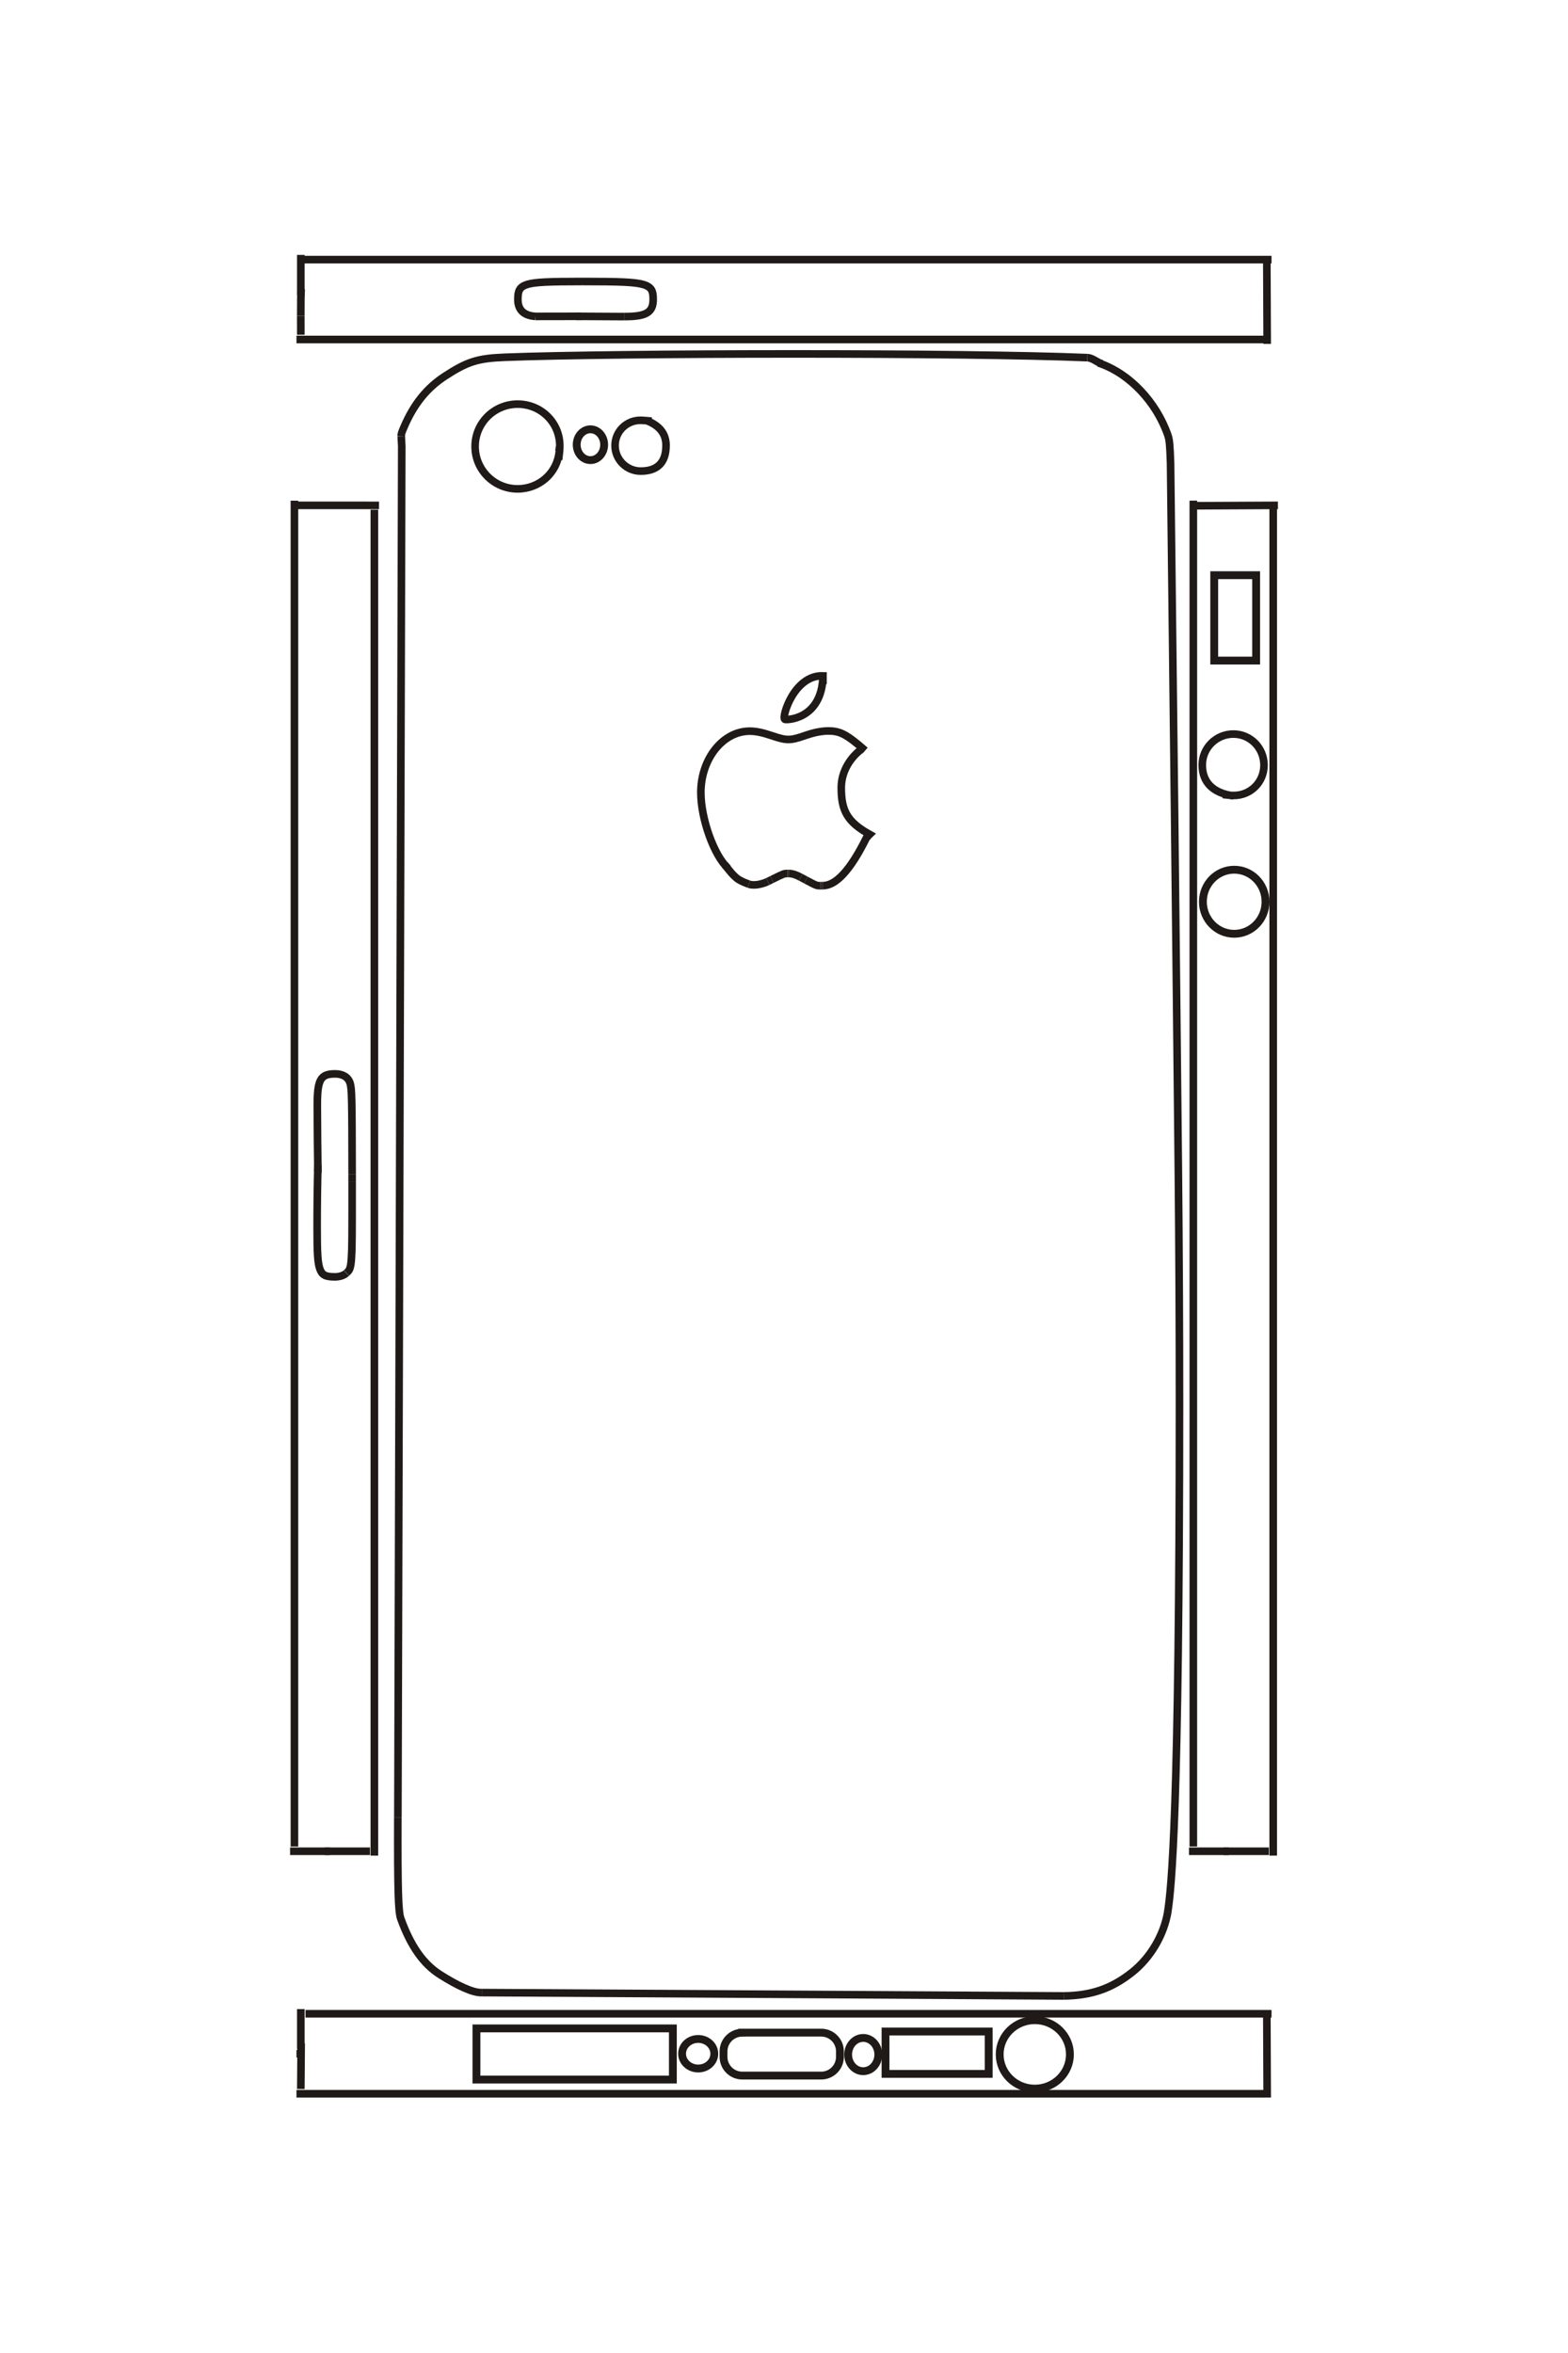 <?xml version="1.0" encoding="UTF-8"?>
<!DOCTYPE svg PUBLIC "-//W3C//DTD SVG 1.1//EN" "http://www.w3.org/Graphics/SVG/1.1/DTD/svg11.dtd">
<!-- Creator: CorelDRAW -->
<svg xmlns="http://www.w3.org/2000/svg" xml:space="preserve" width="40mm" height="60mm" style="shape-rendering:geometricPrecision; text-rendering:geometricPrecision; image-rendering:optimizeQuality; fill-rule:evenodd; clip-rule:evenodd"
viewBox="0 0 40 60"
 xmlns:xlink="http://www.w3.org/1999/xlink">
 <defs>
  <style type="text/css">
   <![CDATA[
    .str0 {stroke:#1F1A17;stroke-width:0.194}
    .str2 {stroke:#1F1A17;stroke-width:0.2}
    .str1 {stroke:#1F1A17;stroke-width:0.2}
    .fil0 {fill:none}
   ]]>
  </style>
 </defs>
 <g id="图层_x0020_1">
  <g id="_292109792">
   <path id="_164327016" class="fil0 str0" d="M20.994 17.234c-0.024,1.147 -0.984,1.13 -0.973,1.107 -0.09,-0.036 0.232,-1.133 0.973,-1.107z"/>
   <line id="_164345496" class="fil0 str0" x1="21.091" y1="17.348" x2="21.049" y2= "17.348" />
   <line id="_164973688" class="fil0 str0" x1="18.54" y1="22.186" x2="18.574" y2= "22.144" />
   <path id="_119898256" class="fil0 str0" d="M18.574 22.144c-0.358,-0.325 -0.695,-1.263 -0.695,-1.934 0,-0.86 0.562,-1.566 1.247,-1.566 0.152,0 0.326,0.035 0.545,0.11 0.228,0.077 0.333,0.102 0.445,0.102 0.103,0 0.213,-0.027 0.423,-0.1 0.105,-0.036 0.18,-0.058 0.255,-0.075 0.128,-0.028 0.236,-0.042 0.332,-0.042 0.302,0 0.463,0.078 0.945,0.499"/>
   <path id="_164825104" class="fil0 str0" d="M21.941 19.13c-0.295,0.242 -0.48,0.586 -0.48,0.956 0,0.579 0.145,0.868 0.723,1.19 -0.047,0.044 -0.025,0.036 -0.082,0.089 -0.404,0.816 -0.772,1.219 -1.115,1.219"/>
   <line id="_179014080" class="fil0 str0" x1="20.987" y1="22.584" x2="20.936" y2= "22.584" />
   <path id="_164582872" class="fil0 str0" d="M20.936 22.584c-0.103,0.002 -0.103,0.002 -0.378,-0.144"/>
   <line id="_113196520" class="fil0 str0" x1="20.558" y1="22.44" x2="20.427" y2= "22.37" />
   <path id="_119880112" class="fil0 str0" d="M20.427 22.37c-0.124,-0.067 -0.215,-0.094 -0.303,-0.096"/>
   <line id="_164356472" class="fil0 str0" x1="20.123" y1="22.274" x2="20.091" y2= "22.274" />
   <path id="_165034616" class="fil0 str0" d="M20.091 22.274c-0.092,0 -0.092,0 -0.399,0.152"/>
   <line id="_164340288" class="fil0 str0" x1="19.692" y1="22.426" x2="19.587" y2= "22.478" />
   <path id="_164986120" class="fil0 str0" d="M19.587 22.478c-0.128,0.063 -0.349,0.117 -0.482,0.068"/>
   <path id="_164323880" class="fil0 str0" d="M19.105 22.546c-0.286,-0.107 -0.346,-0.143 -0.615,-0.497"/>
   <line id="_120882704" class="fil0 str0" x1="7.674" y1="52.37" x2="7.563" y2= "52.37" />
   <line id="_165083752" class="fil0 str0" x1="7.674" y1="52.249" x2="7.674" y2= "51.231" />
   <line id="_164346896" class="fil0 str0" x1="7.794" y1="51.35" x2="32.437" y2= "51.35" />
   <line id="_164324496" class="fil0 str0" x1="32.317" y1="51.35" x2="32.326" y2= "53.486" />
   <line id="_164332896" class="fil0 str0" x1="32.247" y1="53.389" x2="7.563" y2= "53.389" />
   <line id="_113195232" class="fil0 str0" x1="7.674" y1="53.269" x2="7.683" y2= "52.104" />
   <line id="_179979104" class="fil0 str0" x1="14.832" y1="8.066" x2="13.663" y2= "8.068" />
   <path id="_164842464" class="fil0 str0" d="M13.663 8.068c-0.302,-0.021 -0.452,-0.164 -0.452,-0.434 0,-0.123 0.012,-0.193 0.045,-0.249 0.036,-0.064 0.103,-0.106 0.21,-0.137 0.198,-0.054 0.513,-0.07 1.396,-0.07 0.967,0 1.309,0.016 1.524,0.07 0.117,0.03 0.188,0.072 0.23,0.138 0.034,0.056 0.047,0.126 0.047,0.25 0,0.332 -0.181,0.439 -0.741,0.436"/>
   <line id="_168773480" class="fil0 str0" x1="15.921" y1="8.073" x2="14.696" y2= "8.066" />
   <line id="_164313576" class="fil0 str0" x1="7.674" y1="7.519" x2="7.674" y2= "6.5" />
   <line id="_168817384" class="fil0 str0" x1="7.674" y1="6.62" x2="32.437" y2= "6.62" />
   <line id="_178677344" class="fil0 str0" x1="32.317" y1="6.68" x2="32.326" y2= "8.769" />
   <line id="_120864784" class="fil0 str0" x1="32.264" y1="8.657" x2="7.563" y2= "8.657" />
   <line id="_120856328" class="fil0 str0" x1="7.674" y1="8.537" x2="7.673" y2= "8.057" />
   <path id="_180527752" class="fil0 str0" d="M7.673 8.057c0,-0.372 0.002,-0.526 0.01,-0.685"/>
   <path id="_120899280" class="fil0 str0" d="M31.461 20.294c-0.516,-0.071 -0.791,-0.346 -0.791,-0.787 0,-0.435 0.355,-0.789 0.793,-0.789 0.434,0 0.782,0.353 0.782,0.794 0,0.43 -0.34,0.772 -0.77,0.772 -0.059,0 -0.089,-0.002 -0.278,-0.024"/>
   <line id="_168985568" class="fil0 str0" x1="31.349" y1="47.206" x2="30.331" y2= "47.206" />
   <path id="_120860248" class="fil0 str0" d="M30.442 47.086l0 -34.319 0.003 0.134 -0.003 -0.046 0 0.042 2.158 -0.011m-2.158 34.199z"/>
   <line id="_164319736" class="fil0 str0" x1="32.48" y1="12.954" x2="32.48" y2= "47.317" />
   <line id="_120860024" class="fil0 str0" x1="32.369" y1="47.206" x2="31.213" y2= "47.206" />
   <path id="_178978352" class="fil0 str0" d="M8.106 29.863c0.004,-0.075 0,0 0.004,-0.004 -0.012,-0.931 -0.01,-0.7 -0.015,-1.631 -0.005,-0.698 0.074,-0.845 0.456,-0.845 0.197,0 0.335,0.086 0.381,0.24 0.043,0.145 0.048,0.358 0.051,2.316"/>
   <line id="_169162536" class="fil0 str0" x1="8.983" y1="29.939" x2="8.983" y2= "30.129" />
   <path id="_164303104" class="fil0 str0" d="M8.983 30.129c0.001,1.394 -0.001,1.695 -0.017,1.94 -0.008,0.139 -0.022,0.224 -0.042,0.278 -0.016,0.042 -0.031,0.064 -0.08,0.109"/>
   <line id="_180253232" class="fil0 str0" x1="8.844" y1="32.456" x2="8.832" y2= "32.467" />
   <path id="_164334856" class="fil0 str0" d="M8.832 32.467c-0.062,0.057 -0.172,0.092 -0.29,0.092 -0.238,0 -0.326,-0.046 -0.381,-0.198 -0.056,-0.152 -0.071,-0.398 -0.071,-1.056 0,-0.576 0.009,-1.24 0.021,-1.593"/>
   <line id="_164334520" class="fil0 str0" x1="8.419" y1="47.206" x2="7.4" y2= "47.206" />
   <path id="_164301592" class="fil0 str0" d="M7.511 47.086l0 -34.319 0 0 0 0.091 0 0.028 2.158 0.001m-2.158 34.199z"/>
   <line id="_179847752" class="fil0 str0" x1="9.55" y1="12.998" x2="9.55" y2= "47.317" />
   <line id="_82951024" class="fil0 str0" x1="9.438" y1="47.206" x2="8.282" y2= "47.206" />
   <path id="_164315088" class="fil0 str0" d="M16.485 10.721c0.337,0.126 0.506,0.337 0.506,0.637 0,0.435 -0.217,0.655 -0.649,0.655 -0.359,-0.001 -0.652,-0.294 -0.652,-0.652 0,-0.362 0.297,-0.651 0.663,-0.644 0.052,0.001 0.211,0.015 0.268,0.022"/>
   <path id="_164330824" class="fil0 str0" d="M29.791 48.748c-0.098,0.591 -0.441,1.173 -0.911,1.545 -0.526,0.416 -1.037,0.592 -1.742,0.602"/>
   <line id="_164330096" class="fil0 str0" x1="27.137" y1="50.895" x2="12.29" y2= "50.81" />
   <path id="_164356304" class="fil0 str0" d="M12.29 50.81c-0.006,0 -0.011,0 -0.017,0 -0.21,0 -0.579,-0.161 -1.048,-0.459 -0.429,-0.273 -0.748,-0.727 -1.002,-1.429 -0.063,-0.174 -0.08,-0.748 -0.074,-2.584"/>
   <path id="_119919704" class="fil0 str0" d="M10.15 46.337l0.099 -34.959 -0.014 -0.253m-0.085 35.212z"/>
   <path id="_120904432" class="fil0 str0" d="M10.235 11.125c0,-0.064 0.007,-0.087 0.074,-0.242 0.251,-0.582 0.579,-0.988 1.04,-1.29 0.574,-0.373 0.834,-0.456 1.534,-0.483 2.808,-0.109 11.781,-0.121 14.855,0.01"/>
   <path id="_164355744" class="fil0 str0" d="M27.738 9.12c0.1,0.004 0.186,0.067 0.354,0.16"/>
   <path id="_165006840" class="fil0 str0" d="M28.092 9.279c0.717,0.26 1.399,0.955 1.7,1.817 0.041,0.118 0.053,0.244 0.069,0.712 0.072,6.023 0.139,12.045 0.199,18.067 0.019,1.983 0.029,3.966 0.029,5.948 -0.001,10.366 -0.204,12.324 -0.3,12.932"/>
   <path id="_113198088" class="fil0 str0" d="M14.276 11.397l-0.018 0.111 0.018 -0.111 -0.018 0.111m0.018 -0.111z"/>
   <path id="_113197416" class="fil0 str0" d="M14.267 11.508c-0.047,0.546 -0.505,0.958 -1.063,0.958 -0.599,0 -1.084,-0.485 -1.084,-1.081 0,-0.598 0.483,-1.079 1.085,-1.08 0.608,0 1.09,0.487 1.075,1.089 -0.001,0.08 -0.007,0.139 -0.03,0.329"/>
   <rect id="_164336984" class="fil0 str1" x="30.975" y="14.667" width="1.069" height="2.177"/>
   <ellipse id="_164820568" class="fil0 str1" cx="31.485" cy="22.994" rx="0.799" ry="0.817"/>
   <ellipse id="_82957240" class="fil0 str1" cx="26.398" cy="52.386" rx="0.896" ry="0.873"/>
   <rect id="_164326960" class="fil0 str1" x="22.59" y="51.802" width="2.632" height="1.081"/>
   <ellipse id="_165002808" class="fil0 str1" cx="22.021" cy="52.39" rx="0.385" ry="0.424"/>
   <path id="_292086872" class="fil0 str1" d="M18.935 51.831l2.014 0c0.264,-0 0.478,0.214 0.478,0.478l-0 0.139c0,0.264 -0.214,0.478 -0.478,0.478l-2.014 0c-0.264,-0 -0.478,-0.214 -0.478,-0.478l-0 -0.138c0,-0.264 0.214,-0.478 0.478,-0.478z"/>
   <ellipse id="_164308872" class="fil0 str1" cx="17.811" cy="52.369" rx="0.411" ry="0.377"/>
   <rect id="_164822640" class="fil0 str1" x="12.154" y="51.723" width="5.011" height="1.305"/>
   <ellipse id="_82955056" class="fil0 str1" cx="15.062" cy="11.34" rx="0.35" ry="0.393"/>
   <line id="_292088744" class="fil0 str2" x1="28.119" y1="9.281" x2="28.022" y2= "9.254" />
  </g>
 </g>
</svg>
